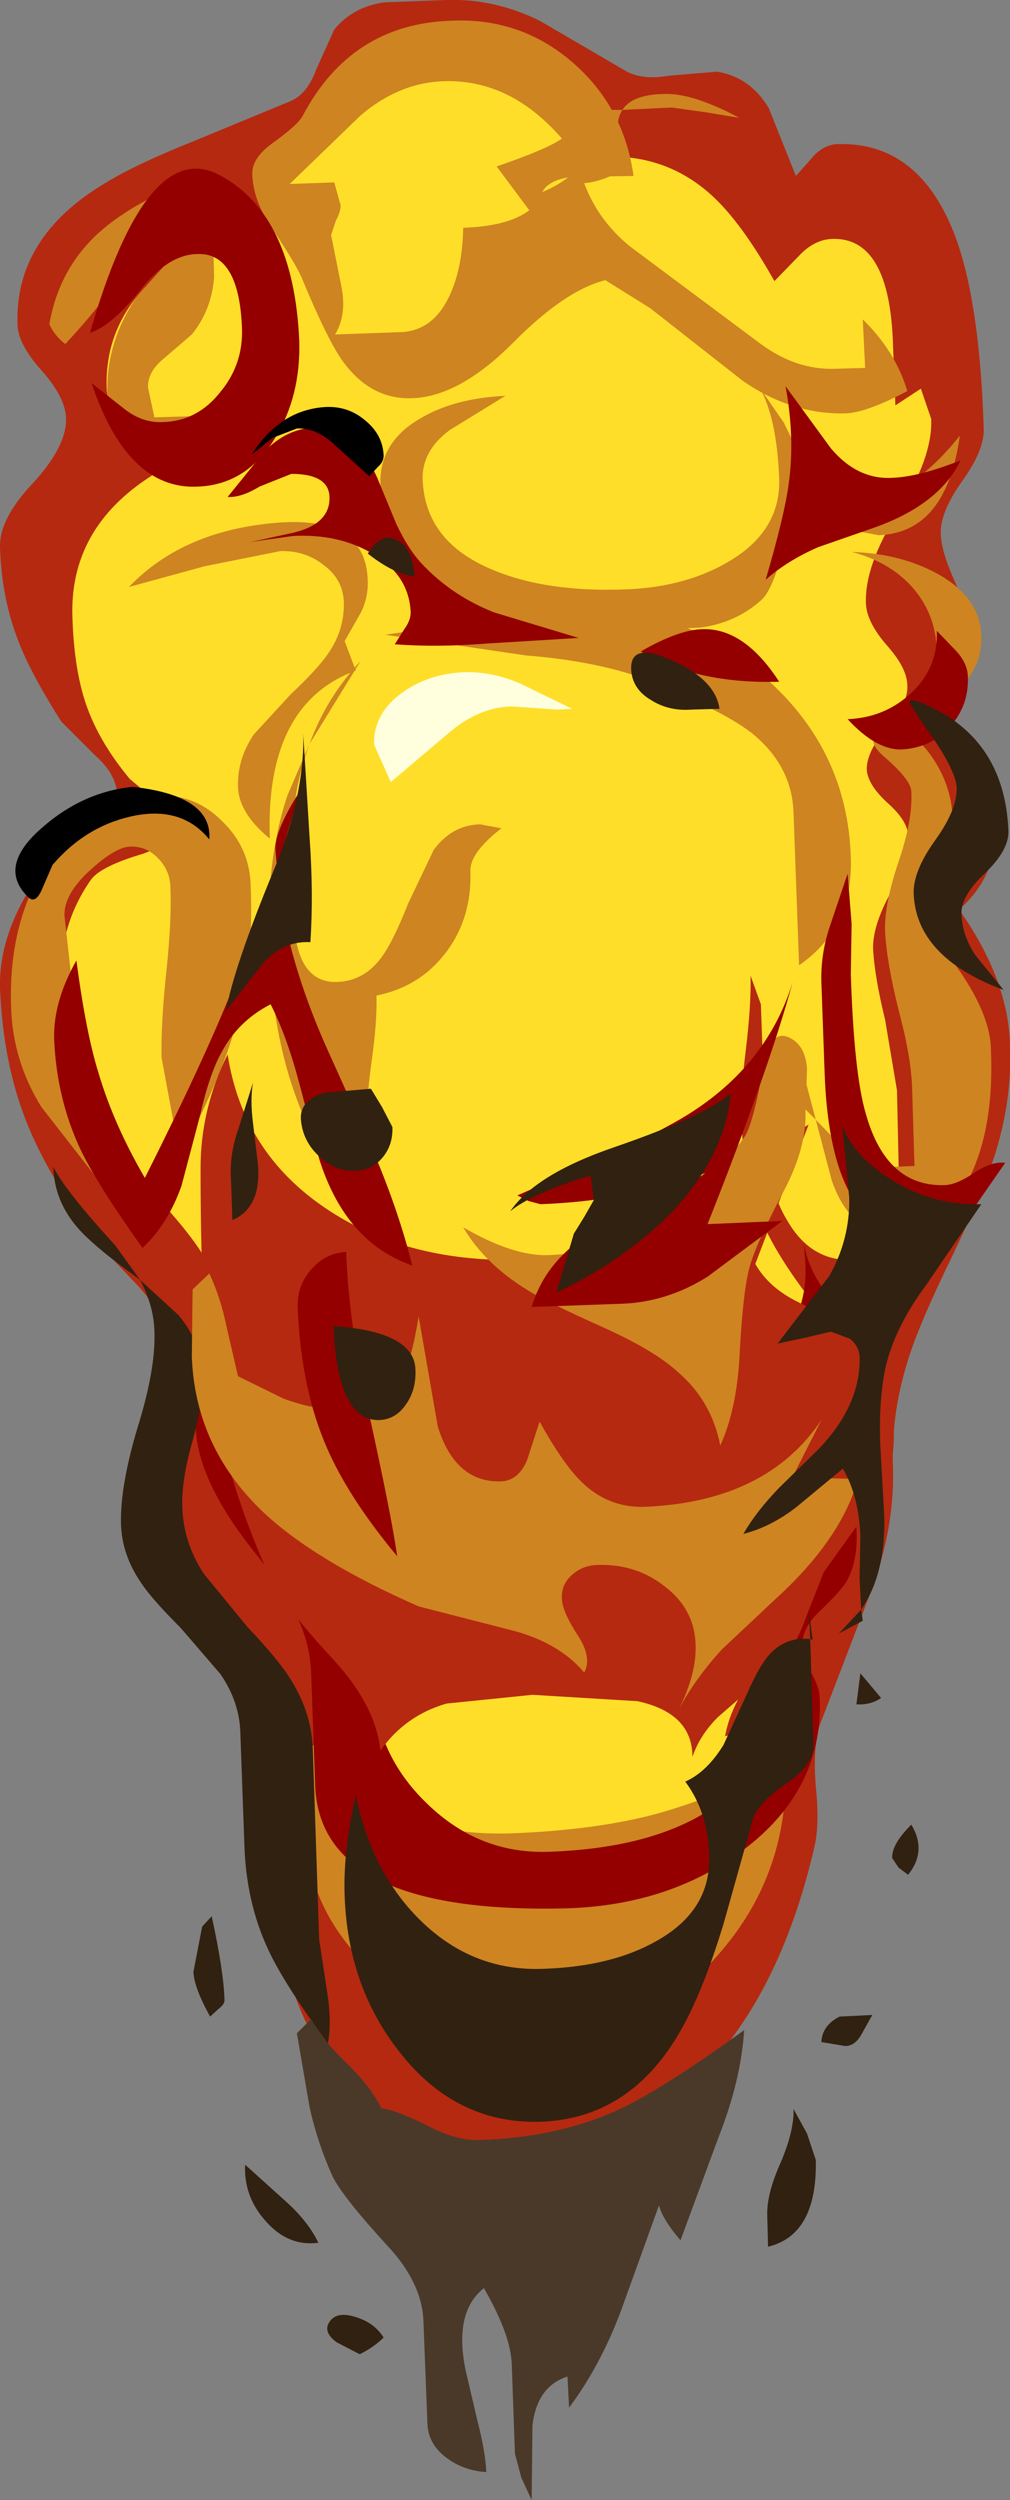 <?xml version="1.0" encoding="UTF-8" standalone="no"?>
<svg xmlns:xlink="http://www.w3.org/1999/xlink" height="156.95px" width="63.45px" xmlns="http://www.w3.org/2000/svg">
  <rect width="100%" height="100%" fill="#808080" stroke="none"/>
  <g transform="matrix(1.0, 0.0, 0.0, 1.0, 34.25, 156.5)">
    <path d="M14.05 -149.7 Q12.9 -151.65 10.8 -152.0 L7.8 -151.75 Q6.1 -151.45 5.05 -152.05 L-0.35 -155.2 Q-3.2 -156.6 -6.2 -156.5 L-10.15 -156.35 Q-12.1 -156.05 -13.25 -154.65 L-14.4 -152.1 Q-14.95 -150.6 -16.0 -150.15 L-22.05 -147.65 Q-25.7 -146.2 -27.65 -145.0 -33.35 -141.6 -33.15 -136.1 -33.1 -134.85 -31.6 -133.2 -30.15 -131.55 -30.1 -130.25 -30.05 -128.5 -32.15 -126.2 -34.3 -123.95 -34.25 -122.15 -34.15 -119.0 -33.15 -116.4 -32.4 -114.35 -30.4 -111.2 L-28.25 -109.05 Q-26.95 -107.9 -26.9 -106.65 -26.85 -105.4 -28.45 -104.4 -30.65 -103.05 -31.05 -102.55 -34.35 -98.45 -34.25 -94.45 -34.05 -89.75 -32.6 -86.1 -31.35 -82.9 -28.3 -78.65 L-25.65 -75.85 Q-24.2 -74.35 -24.15 -72.7 -24.05 -70.8 -25.05 -67.9 -26.05 -64.95 -26.0 -63.05 -25.9 -60.35 -24.5 -57.8 L-21.45 -53.6 Q-19.25 -50.9 -18.4 -49.4 -17.0 -46.85 -16.9 -44.15 L-16.6 -36.2 Q-16.4 -29.9 -12.2 -25.5 -7.85 -21.0 -1.8 -21.2 5.6 -21.45 10.6 -27.15 14.95 -32.1 16.9 -40.5 17.25 -41.9 17.0 -44.35 16.8 -46.7 17.25 -48.2 L20.3 -56.15 Q21.95 -60.35 21.85 -64.25 21.7 -67.85 22.9 -71.45 23.6 -73.6 25.55 -77.6 27.45 -81.55 28.15 -83.7 29.35 -87.3 29.2 -90.9 29.1 -95.0 26.0 -99.4 28.55 -101.6 28.4 -105.35 28.3 -107.55 26.45 -109.3 L22.7 -112.45 25.2 -114.75 Q26.35 -116.1 26.3 -117.7 26.3 -118.75 25.6 -120.3 24.9 -121.9 24.85 -122.95 24.8 -124.35 26.2 -126.3 27.6 -128.25 27.55 -129.6 27.3 -137.45 25.8 -141.55 23.55 -147.65 18.3 -147.45 17.55 -147.4 16.9 -146.75 L15.75 -145.45 14.05 -149.7" fill="#b52910" fill-rule="evenodd" stroke="none"/>
    <path d="M21.85 -134.85 Q21.65 -141.65 18.0 -141.5 16.95 -141.45 16.05 -140.55 L14.4 -138.85 Q12.35 -142.5 10.5 -144.2 8.05 -146.45 4.8 -146.65 2.45 -146.8 -1.1 -149.1 -4.45 -151.25 -7.0 -151.15 -9.0 -151.1 -10.75 -148.5 -12.85 -145.4 -14.25 -144.7 L-19.0 -142.45 Q-21.8 -141.1 -23.35 -140.0 -27.7 -136.9 -27.55 -132.15 -27.5 -130.8 -26.4 -129.35 -25.05 -127.55 -24.7 -126.65 -29.9 -123.35 -29.7 -117.75 -29.6 -114.5 -28.85 -112.3 -28.05 -109.95 -26.1 -107.6 L-24.55 -106.3 Q-23.7 -105.55 -23.65 -104.65 -23.6 -103.35 -25.6 -102.8 -28.0 -102.05 -28.55 -101.25 -29.95 -99.25 -30.3 -96.9 -30.6 -95.2 -30.45 -91.9 -30.35 -89.0 -28.7 -86.4 -27.7 -84.8 -25.1 -82.1 -22.55 -79.4 -21.55 -77.8 -19.85 -75.2 -19.75 -72.25 L-19.5 -64.75 Q-19.35 -60.4 -15.45 -56.45 L-12.0 -53.1 Q-9.95 -51.0 -8.8 -48.95 L-12.8 -48.85 -12.45 -38.55 Q-12.3 -33.8 -7.35 -31.65 -3.4 -29.95 2.6 -30.15 8.0 -30.3 10.75 -36.1 12.45 -39.6 13.95 -48.2 L11.3 -47.5 Q11.65 -49.4 12.95 -51.05 L15.6 -53.65 18.0 -56.3 Q19.0 -57.9 18.95 -59.8 L18.4 -63.5 Q17.85 -65.75 17.8 -67.2 17.75 -68.3 18.6 -69.8 19.45 -71.35 19.4 -72.4 19.35 -73.35 18.2 -74.05 16.65 -74.95 16.3 -75.4 14.25 -78.15 13.45 -80.25 12.45 -82.7 12.35 -85.85 12.25 -87.75 12.6 -90.55 12.95 -93.45 12.9 -95.25 L13.55 -93.45 13.85 -85.0 Q13.95 -81.9 15.25 -79.8 16.7 -77.35 19.2 -77.4 21.85 -77.5 22.25 -81.15 L22.1 -88.05 21.35 -92.5 Q20.7 -95.15 20.6 -96.9 20.55 -98.35 21.7 -100.45 22.85 -102.6 22.8 -104.0 22.8 -104.95 21.5 -106.1 20.25 -107.25 20.2 -108.2 20.2 -109.35 21.5 -110.85 22.8 -112.3 22.75 -113.45 22.75 -114.55 21.45 -116.0 20.2 -117.45 20.15 -118.6 20.05 -121.0 22.2 -124.4 24.35 -127.8 24.25 -130.2 L23.6 -132.1 22.0 -131.05 21.85 -134.85" fill="#ffde29" fill-rule="evenodd" stroke="none"/>
    <path d="M5.55 -145.45 Q4.95 -149.8 1.7 -152.6 -1.55 -155.4 -5.9 -155.2 -12.2 -155.0 -15.25 -149.2 -15.55 -148.65 -17.15 -147.5 -18.45 -146.55 -18.4 -145.55 -18.35 -143.9 -17.15 -142.15 -15.55 -139.75 -15.25 -138.95 -13.65 -135.1 -12.7 -133.8 -10.95 -131.4 -8.35 -131.5 -5.4 -131.6 -2.05 -134.95 1.5 -138.55 4.2 -139.0 L1.45 -141.15 Q-0.3 -142.2 -0.35 -143.65 -0.4 -145.15 1.7 -145.4 L5.55 -145.45" fill="#ce8421" fill-rule="evenodd" stroke="none"/>
    <path d="M4.85 -149.6 L7.95 -149.75 10.1 -149.45 12.2 -149.1 Q9.2 -150.7 7.4 -150.6 5.45 -150.55 4.85 -149.6 L3.25 -149.6 Q3.4 -145.65 -0.7 -144.25 -0.35 -141.75 1.95 -140.05 L6.6 -137.15 12.4 -132.6 Q15.5 -130.45 18.9 -130.55 20.2 -130.6 22.75 -131.95 22.0 -134.45 19.95 -136.45 L20.1 -133.4 18.25 -133.35 Q15.8 -133.25 13.55 -134.9 L5.3 -141.05 Q3.3 -142.7 2.45 -145.0 3.7 -145.1 5.25 -146.05 L4.55 -148.45 Q4.55 -149.15 4.85 -149.6" fill="#ce8421" fill-rule="evenodd" stroke="none"/>
    <path d="M16.15 -127.6 L15.0 -129.95 13.45 -132.2 Q14.55 -130.3 14.7 -126.45 14.8 -123.25 11.7 -121.35 8.95 -119.65 5.1 -119.5 0.05 -119.3 -3.35 -120.75 -7.55 -122.5 -7.7 -126.4 -7.75 -128.2 -6.0 -129.5 L-2.5 -131.65 Q-5.75 -131.5 -7.9 -130.2 -10.45 -128.7 -10.35 -126.05 -10.2 -121.2 -5.1 -118.75 -0.85 -116.7 5.2 -116.9 L9.75 -117.1 Q12.0 -117.4 13.6 -118.85 14.25 -119.45 14.9 -121.8 15.45 -123.65 16.65 -123.7 L18.8 -123.3 20.95 -122.9 Q25.2 -123.05 26.05 -129.15 22.85 -125.15 19.65 -125.05 17.5 -125.0 16.15 -127.6" fill="#ce8421" fill-rule="evenodd" stroke="none"/>
    <path d="M-17.3 -132.75 L-19.05 -131.2 Q-20.05 -130.45 -21.15 -130.4 L-24.55 -130.3 -24.95 -132.15 Q-25.0 -133.15 -23.95 -134.0 L-22.2 -135.5 Q-20.95 -137.05 -20.8 -139.1 L-20.9 -143.2 -25.6 -137.95 Q-27.65 -135.0 -27.5 -131.6 -27.45 -129.5 -25.65 -128.15 -24.0 -126.8 -21.75 -126.9 -17.05 -127.1 -17.2 -130.0 L-17.3 -132.75" fill="#ce8421" fill-rule="evenodd" stroke="none"/>
    <path d="M-23.5 -144.7 Q-26.8 -143.2 -28.5 -141.45 -30.6 -139.3 -31.15 -136.15 -30.85 -135.45 -30.15 -134.9 -25.75 -139.6 -23.5 -144.7" fill="#ce8421" fill-rule="evenodd" stroke="none"/>
    <path d="M-26.15 -119.65 L-21.4 -120.95 -16.65 -121.9 Q-15.1 -121.95 -13.95 -121.05 -12.7 -120.15 -12.65 -118.7 -12.6 -116.95 -13.65 -115.45 -14.3 -114.5 -16.0 -112.9 L-18.3 -110.4 Q-19.35 -108.85 -19.3 -107.1 -19.25 -105.45 -17.3 -103.85 -17.6 -112.3 -11.9 -114.4 L-12.6 -116.25 -11.55 -118.1 Q-11.1 -119.05 -11.15 -120.1 -11.3 -124.25 -17.2 -123.65 -22.85 -123.1 -26.15 -119.65" fill="#ce8421" fill-rule="evenodd" stroke="none"/>
    <path d="M15.6 -105.5 L15.95 -95.9 Q19.35 -98.25 19.2 -102.65 19.0 -109.5 13.65 -114.1 8.4 -118.65 1.35 -118.4 L-4.35 -117.5 -10.05 -116.65 -1.2 -115.35 Q3.9 -114.95 7.35 -113.45 11.4 -111.7 12.95 -110.5 15.5 -108.45 15.6 -105.5" fill="#ce8421" fill-rule="evenodd" stroke="none"/>
    <path d="M-14.8 -109.8 L-11.6 -115.0 Q-13.75 -112.7 -14.8 -109.8 L-16.2 -106.55 Q-17.55 -102.5 -17.35 -97.1 -17.15 -91.55 -15.55 -87.35 -14.15 -83.55 -10.65 -78.65 L-9.65 -77.75 Q-11.05 -81.3 -11.2 -85.75 -11.25 -87.4 -10.9 -89.9 -10.55 -92.4 -10.6 -94.0 -7.85 -94.55 -6.2 -96.75 -4.6 -98.9 -4.7 -101.8 -4.75 -102.95 -2.75 -104.5 L-4.1 -104.75 Q-5.85 -104.7 -7.0 -103.15 L-8.6 -99.8 Q-9.55 -97.4 -10.25 -96.45 -11.35 -94.9 -13.1 -94.85 -15.15 -94.8 -15.65 -97.45 L-15.9 -102.5 Q-16.05 -106.5 -14.8 -109.8" fill="#ce8421" fill-rule="evenodd" stroke="none"/>
    <path d="M-31.4 -102.2 Q-33.75 -98.4 -33.55 -93.25 -33.45 -89.9 -31.65 -87.0 L-27.4 -81.55 -26.4 -80.65 -28.3 -85.5 Q-29.2 -87.95 -29.25 -90.5 L-30.2 -99.0 Q-30.25 -100.4 -28.5 -101.95 -27.0 -103.3 -26.1 -103.35 -25.1 -103.4 -24.35 -102.65 -23.6 -101.9 -23.55 -100.9 -23.45 -98.8 -23.8 -95.5 -24.15 -92.2 -24.1 -90.1 L-22.95 -83.9 Q-20.35 -88.8 -19.45 -92.1 -18.3 -96.0 -18.5 -100.85 -18.55 -103.25 -20.25 -104.9 -21.95 -106.65 -24.3 -106.55 -28.75 -106.4 -31.4 -102.2" fill="#ce8421" fill-rule="evenodd" stroke="none"/>
    <path d="M0.2 -28.7 Q6.75 -28.9 11.1 -34.05 15.35 -39.05 15.1 -45.8 10.3 -43.5 6.7 -42.55 3.0 -41.6 -2.15 -41.4 -10.7 -41.15 -13.95 -47.1 L-15.3 -46.7 -15.15 -42.0 Q-14.95 -36.15 -10.3 -32.3 -5.8 -28.45 0.2 -28.7" fill="#ce8421" fill-rule="evenodd" stroke="none"/>
    <path d="M19.25 -121.85 Q21.6 -121.25 23.05 -119.65 24.55 -117.95 24.6 -115.65 24.65 -113.05 21.5 -111.75 23.8 -111.6 25.6 -112.95 27.45 -114.4 27.4 -116.55 27.35 -119.0 24.6 -120.5 22.3 -121.75 19.25 -121.85" fill="#ce8421" fill-rule="evenodd" stroke="none"/>
    <path d="M22.2 -102.4 Q21.3 -99.75 21.35 -98.05 21.45 -96.1 22.2 -93.1 23.0 -90.1 23.05 -88.2 L23.2 -83.3 21.95 -83.25 Q20.25 -83.2 18.85 -84.3 L17.0 -86.2 18.0 -82.4 Q19.15 -79.05 21.85 -79.15 25.3 -79.3 26.9 -83.1 28.2 -86.15 28.0 -90.65 27.95 -92.9 25.75 -95.95 23.6 -99.0 23.5 -101.2 23.5 -102.1 24.55 -103.2 25.65 -104.3 25.6 -105.15 25.5 -107.4 24.1 -109.25 22.55 -111.3 20.9 -110.35 20.15 -109.95 21.4 -108.9 23.0 -107.5 23.0 -106.8 23.1 -105.05 22.2 -102.4 M16.3 -88.85 L16.35 -86.85 17.0 -86.2 16.3 -88.85" fill="#ce8421" fill-rule="evenodd" stroke="none"/>
    <path d="M-11.6 -149.25 L-16.05 -144.95 -13.25 -145.05 -12.85 -143.6 Q-12.85 -143.2 -13.15 -142.65 L-13.45 -141.75 -12.8 -138.5 Q-12.45 -136.75 -13.2 -135.5 L-9.1 -135.65 Q-7.1 -135.7 -6.05 -137.85 -5.2 -139.6 -5.15 -142.2 -2.3 -142.3 -1.0 -143.3 L-3.05 -146.05 Q0.15 -147.15 1.05 -147.8 -2.2 -151.55 -6.4 -151.4 -9.2 -151.3 -11.6 -149.25" fill="#ffde29" fill-rule="evenodd" stroke="none"/>
    <path d="M-13.55 -125.3 Q-13.5 -123.6 -15.85 -123.05 L-18.6 -122.45 -18.0 -122.55 -15.85 -122.85 Q-13.05 -123.0 -10.95 -121.8 -8.55 -120.45 -8.45 -118.05 -8.45 -117.55 -8.85 -117.0 L-9.45 -116.05 Q-6.75 -115.85 -3.65 -116.1 L2.1 -116.45 -3.2 -118.05 Q-5.75 -119.05 -7.6 -120.95 -8.55 -121.9 -9.35 -123.6 L-10.55 -126.5 Q-12.0 -129.75 -14.5 -129.65 -16.2 -129.6 -17.6 -128.2 L-19.95 -125.3 Q-19.1 -125.25 -17.95 -125.95 L-15.95 -126.75 Q-13.6 -126.75 -13.55 -125.3" fill="#940000" fill-rule="evenodd" stroke="none"/>
    <path d="M-15.45 -135.1 Q-15.8 -142.95 -20.35 -145.45 -25.0 -148.1 -28.6 -135.6 -27.2 -136.05 -25.3 -138.45 -23.65 -140.5 -21.9 -140.55 -19.25 -140.7 -19.05 -135.95 -18.95 -133.65 -20.4 -131.9 -21.85 -130.05 -24.05 -130.0 -25.3 -129.95 -26.4 -130.8 L-28.5 -132.45 Q-26.25 -125.75 -21.85 -125.95 -18.8 -126.05 -17.0 -128.95 -15.35 -131.6 -15.45 -135.1" fill="#940000" fill-rule="evenodd" stroke="none"/>
    <path d="M17.95 -128.35 L15.1 -132.25 Q15.7 -129.0 15.3 -126.15 15.05 -124.2 13.85 -120.1 15.2 -121.3 17.15 -122.15 L20.6 -123.35 Q24.75 -124.8 26.1 -127.6 23.45 -126.55 21.75 -126.5 19.6 -126.4 17.95 -128.35" fill="#940000" fill-rule="evenodd" stroke="none"/>
    <path d="M14.7 -113.7 Q12.5 -117.1 9.85 -117.0 8.35 -116.95 6.0 -115.6 9.55 -113.55 14.7 -113.7" fill="#940000" fill-rule="evenodd" stroke="none"/>
    <path d="M16.35 -77.0 Q16.45 -74.35 14.85 -72.25 13.65 -70.65 10.9 -68.75 12.65 -68.65 14.7 -69.5 L18.45 -71.0 18.85 -69.5 Q18.95 -66.5 16.45 -64.1 L11.2 -60.0 14.75 -59.7 Q16.6 -59.3 16.65 -57.8 16.7 -56.65 15.0 -55.25 13.3 -53.85 13.35 -52.65 L13.5 -48.7 Q13.65 -44.55 9.25 -42.25 5.75 -40.45 0.35 -40.25 -4.1 -40.05 -7.4 -43.25 -10.7 -46.4 -10.85 -50.9 -10.9 -51.65 -11.95 -52.15 L-13.5 -53.25 -16.2 -57.8 -18.95 -62.35 Q-20.2 -64.7 -20.45 -68.0 -20.85 -72.45 -21.25 -74.05 -22.0 -68.1 -21.95 -66.8 -21.8 -63.5 -18.3 -59.1 -16.55 -56.9 -15.9 -55.6 -14.75 -53.55 -14.7 -51.35 L-14.45 -44.4 Q-14.15 -36.25 1.55 -36.7 7.95 -36.95 12.5 -40.4 17.45 -44.15 17.25 -49.85 17.25 -50.55 16.7 -51.5 16.2 -52.45 16.15 -53.1 16.1 -54.25 17.2 -55.3 18.65 -56.7 18.95 -57.25 19.9 -58.95 19.4 -61.9 18.8 -65.2 19.25 -66.8 L20.15 -68.25 Q20.75 -69.0 20.75 -69.7 20.7 -71.65 18.55 -74.15 16.45 -76.6 16.25 -78.55 L16.35 -77.0" fill="#940000" fill-rule="evenodd" stroke="none"/>
    <path d="M27.0 -82.9 Q25.9 -82.15 25.15 -82.1 21.45 -81.95 20.15 -86.55 19.4 -89.05 19.2 -95.35 L19.25 -98.5 19.0 -101.65 17.85 -98.25 Q17.3 -96.55 17.35 -94.85 L17.55 -89.25 Q17.9 -78.65 23.75 -78.9 25.5 -78.95 26.75 -80.4 L28.9 -83.5 Q28.05 -83.6 27.0 -82.9" fill="#940000" fill-rule="evenodd" stroke="none"/>
    <path d="M24.6 -116.9 Q24.7 -114.6 23.0 -113.0 21.35 -111.45 19.0 -111.35 20.8 -109.4 22.4 -109.45 24.25 -109.55 25.45 -110.9 26.65 -112.25 26.55 -114.1 26.5 -114.9 25.8 -115.65 L24.6 -116.9" fill="#940000" fill-rule="evenodd" stroke="none"/>
    <path d="M0.75 -111.95 L1.7 -112.0 -1.6 -113.6 Q-3.35 -114.35 -5.1 -114.3 -7.35 -114.2 -9.0 -113.0 -10.8 -111.7 -10.75 -109.75 L-9.7 -107.4 -6.1 -110.45 Q-4.2 -112.1 -2.1 -112.15 L0.75 -111.95" fill="#ffffde" fill-rule="evenodd" stroke="none"/>
    <path d="M-10.1 -122.75 L-10.7 -122.35 -11.15 -121.75 Q-9.5 -120.45 -8.2 -120.3 -8.4 -122.8 -10.1 -122.75" fill="#312110" fill-rule="evenodd" stroke="none"/>
    <path d="M5.4 -114.5 Q5.45 -113.25 6.65 -112.55 7.75 -111.85 9.15 -111.95 L10.95 -112.0 Q10.7 -113.8 8.05 -115.0 5.35 -116.25 5.4 -114.5" fill="#312110" fill-rule="evenodd" stroke="none"/>
    <path d="M26.15 -99.1 Q26.1 -100.25 27.65 -101.7 29.15 -103.15 29.1 -104.35 28.85 -110.35 23.45 -112.45 22.75 -112.7 22.95 -112.25 L23.85 -110.9 Q25.8 -108.2 25.85 -107.05 25.9 -105.7 24.5 -103.75 23.1 -101.8 23.15 -100.4 23.3 -96.4 28.8 -94.35 L27.05 -96.5 Q26.2 -97.75 26.15 -99.1" fill="#312110" fill-rule="evenodd" stroke="none"/>
    <path d="M-25.45 -76.15 L-27.0 -78.3 Q-30.2 -81.8 -30.9 -83.25 -30.85 -81.15 -29.4 -79.45 -28.5 -78.4 -26.2 -76.7 L-25.45 -76.15 Q-24.6 -74.55 -24.55 -72.95 -24.45 -70.6 -25.6 -66.9 -26.7 -63.25 -26.65 -60.85 -26.6 -58.9 -25.4 -57.15 -24.75 -56.15 -22.9 -54.3 L-20.4 -51.4 Q-19.2 -49.65 -19.15 -47.7 L-18.9 -40.75 Q-18.8 -37.1 -17.4 -34.1 -16.4 -31.95 -13.65 -28.2 -13.4 -29.6 -13.7 -31.45 L-14.2 -34.75 -14.6 -46.75 Q-14.7 -49.0 -15.95 -51.0 -16.7 -52.25 -18.7 -54.35 L-21.45 -57.7 Q-22.75 -59.7 -22.8 -61.95 -22.85 -63.6 -22.15 -66.05 -21.45 -68.55 -21.55 -70.15 -21.6 -72.25 -23.05 -73.95 L-25.45 -76.15" fill="#312110" fill-rule="evenodd" stroke="none"/>
    <path d="M-30.95 -102.2 Q-28.9 -104.6 -26.0 -105.25 -22.85 -105.95 -21.1 -103.8 -20.9 -106.55 -25.9 -107.1 -29.05 -106.8 -31.65 -104.5 -34.45 -102.05 -32.45 -100.15 -32.0 -99.75 -31.6 -100.7 L-30.95 -102.2" fill="#000000" fill-rule="evenodd" stroke="none"/>
    <path d="M-13.75 -130.95 Q-16.65 -130.8 -18.45 -127.95 L-17.15 -129.0 -15.6 -129.6 Q-14.35 -129.65 -13.2 -128.55 L-11.05 -126.6 -10.5 -127.2 Q-10.15 -127.5 -10.15 -127.9 -10.2 -129.2 -11.3 -130.1 -12.35 -131.0 -13.75 -130.95" fill="#000000" fill-rule="evenodd" stroke="none"/>
    <path d="M1.4 -7.3 L1.5 -5.35 Q3.45 -7.95 4.75 -11.4 L7.15 -18.05 Q7.35 -17.2 8.5 -15.85 L10.9 -22.35 Q12.3 -25.9 12.5 -29.05 7.3 -25.3 4.7 -24.1 0.85 -22.3 -4.15 -22.15 -5.5 -22.1 -7.2 -22.95 -9.25 -24.0 -10.3 -24.15 -10.95 -25.5 -12.5 -27.0 -14.05 -28.5 -14.7 -29.75 L-15.6 -28.85 -14.8 -24.2 Q-14.3 -21.95 -13.35 -19.85 -12.7 -18.55 -9.9 -15.5 -7.75 -13.2 -7.65 -10.8 L-7.4 -4.35 Q-7.35 -3.05 -6.2 -2.2 -5.15 -1.4 -3.7 -1.3 -3.75 -2.55 -4.25 -4.5 L-5.0 -7.7 Q-5.75 -11.35 -3.85 -12.85 -2.15 -9.9 -2.1 -8.05 L-1.9 -2.45 -1.5 -0.95 -0.85 0.45 -0.8 -4.25 Q-0.5 -6.7 1.4 -7.3" fill="#4a3929" fill-rule="evenodd" stroke="none"/>
    <path d="M19.8 -51.45 L19.55 -49.5 Q20.45 -49.45 21.1 -49.9 L19.8 -51.45" fill="#312110" fill-rule="evenodd" stroke="none"/>
    <path d="M23.0 -41.95 Q21.75 -40.7 21.8 -39.85 L22.2 -39.25 22.8 -38.8 Q24.0 -40.3 23.0 -41.95" fill="#312110" fill-rule="evenodd" stroke="none"/>
    <path d="M18.5 -29.9 Q17.4 -29.35 17.35 -28.3 L18.85 -28.05 Q19.45 -28.05 19.85 -28.75 L20.55 -30.0 18.5 -29.9" fill="#312110" fill-rule="evenodd" stroke="none"/>
    <path d="M15.6 -24.1 Q15.65 -22.75 14.8 -20.75 13.9 -18.75 13.95 -17.4 L14.0 -15.45 Q17.1 -16.2 17.0 -20.9 L16.45 -22.55 15.6 -24.1" fill="#312110" fill-rule="evenodd" stroke="none"/>
    <path d="M-22.1 -32.7 Q-22.05 -31.7 -21.05 -29.9 L-20.5 -30.4 Q-20.1 -30.7 -20.15 -31.0 -20.2 -32.75 -20.95 -36.2 L-21.55 -35.55 -22.1 -32.7" fill="#312110" fill-rule="evenodd" stroke="none"/>
    <path d="M-18.85 -20.6 Q-18.95 -18.6 -17.55 -17.05 -16.15 -15.45 -14.25 -15.7 -14.9 -17.05 -16.3 -18.3 L-18.85 -20.6" fill="#312110" fill-rule="evenodd" stroke="none"/>
    <path d="M-11.65 -8.7 Q-10.75 -9.15 -10.15 -9.75 -10.75 -10.7 -11.95 -11.05 -13.25 -11.45 -13.65 -10.55 -13.85 -10.0 -13.1 -9.45 L-11.65 -8.7" fill="#312110" fill-rule="evenodd" stroke="none"/>
    <path d="M11.6 -83.0 L7.4 -80.25 Q2.65 -77.4 -2.25 -77.4 -9.0 -77.4 -13.8 -80.65 -19.0 -84.15 -19.95 -90.3 -21.65 -86.9 -21.65 -83.15 -21.65 -74.3 -21.05 -70.05 -20.2 -63.9 -17.35 -57.6 -16.55 -55.8 -13.25 -52.25 -10.65 -49.4 -10.35 -46.6 -8.8 -48.8 -6.2 -49.55 L-0.8 -50.1 5.8 -49.7 Q9.25 -48.95 9.25 -46.2 9.7 -47.55 10.85 -48.7 L14.65 -52.0 Q15.7 -53.05 16.3 -54.75 L17.5 -57.8 20.4 -61.85 Q21.9 -63.95 21.9 -66.2 21.9 -71.2 19.3 -73.0 L15.9 -74.75 Q14.05 -75.65 13.2 -77.15 L16.55 -85.9 11.6 -83.0" fill="#b52910" fill-rule="evenodd" stroke="none"/>
    <path d="M0.15 -77.7 Q-2.05 -77.65 -5.15 -79.45 -3.8 -77.15 -1.1 -75.5 0.0 -74.8 3.9 -73.05 6.95 -71.65 8.35 -70.35 10.45 -68.55 11.0 -65.75 12.0 -67.95 12.2 -71.2 12.4 -75.2 12.8 -76.8 13.15 -78.25 15.0 -81.75 16.45 -84.5 16.35 -86.8 L16.45 -89.4 Q16.35 -90.8 15.45 -91.3 14.15 -92.05 13.7 -89.5 13.05 -85.85 12.5 -85.1 7.35 -77.95 0.15 -77.7" fill="#ce8421" fill-rule="evenodd" stroke="none"/>
    <path d="M17.55 -63.7 L15.4 -63.5 17.35 -67.35 Q13.9 -62.2 6.2 -61.9 3.95 -61.85 2.3 -63.45 1.15 -64.55 -0.35 -67.25 L-1.15 -64.8 Q-1.7 -63.55 -2.75 -63.5 -5.65 -63.4 -6.75 -66.95 L-7.95 -73.85 Q-8.4 -71.1 -9.0 -69.95 -9.9 -68.0 -11.7 -67.95 -14.2 -67.85 -16.45 -68.7 L-19.3 -70.1 -20.05 -73.35 Q-20.4 -75.05 -21.1 -76.55 L-22.15 -75.55 -22.2 -71.35 Q-22.0 -65.7 -17.8 -61.65 -14.55 -58.55 -7.95 -55.65 L-2.3 -54.2 Q0.8 -53.45 2.45 -51.5 2.95 -52.4 2.1 -53.75 1.05 -55.35 1.05 -56.15 1.0 -57.0 1.65 -57.6 2.3 -58.2 3.2 -58.25 5.65 -58.35 7.45 -56.95 9.4 -55.5 9.45 -53.2 9.5 -51.4 8.4 -49.2 9.45 -51.15 11.1 -52.95 L14.4 -56.05 Q18.6 -59.85 19.65 -63.65 L17.55 -63.7" fill="#ce8421" fill-rule="evenodd" stroke="none"/>
    <path d="M10.2 -76.35 L14.9 -79.85 10.2 -79.65 Q14.05 -89.35 15.55 -94.85 13.95 -89.65 9.0 -86.55 7.15 -85.4 3.9 -83.95 L-1.75 -81.45 -1.05 -81.1 -0.3 -80.9 Q5.2 -81.1 10.05 -82.85 8.75 -81.9 6.75 -81.0 L3.55 -79.5 Q0.1 -77.65 -0.85 -74.45 L4.8 -74.65 Q7.65 -74.75 10.2 -76.35" fill="#940000" fill-rule="evenodd" stroke="none"/>
    <path d="M-16.85 -102.05 L-15.4 -106.85 Q-17.0 -104.35 -16.95 -103.15 L-16.85 -102.05 Q-18.25 -97.85 -19.65 -94.4 -21.5 -89.8 -25.15 -82.55 -27.1 -85.9 -28.05 -89.1 -28.85 -91.65 -29.45 -96.2 -30.9 -93.65 -30.85 -91.3 -30.7 -87.55 -29.2 -84.35 -28.15 -82.15 -25.3 -78.15 -23.7 -79.65 -22.85 -82.05 L-21.7 -86.4 Q-21.1 -89.05 -20.35 -90.4 -19.3 -92.4 -17.25 -93.45 -16.25 -91.5 -15.45 -88.5 L-14.2 -83.75 Q-12.55 -78.5 -8.35 -77.05 -9.2 -80.45 -10.75 -84.1 L-13.45 -90.1 Q-16.4 -96.5 -16.85 -102.05" fill="#940000" fill-rule="evenodd" stroke="none"/>
    <path d="M-15.55 -74.4 Q-15.35 -69.6 -13.9 -66.05 -12.55 -62.7 -9.3 -58.8 -9.65 -61.35 -11.2 -68.35 -12.35 -73.55 -12.5 -77.9 -13.8 -77.85 -14.7 -76.8 -15.6 -75.8 -15.55 -74.4" fill="#940000" fill-rule="evenodd" stroke="none"/>
    <path d="M-10.95 -88.15 L-13.85 -87.9 Q-15.4 -87.45 -15.35 -86.25 -15.25 -84.9 -14.25 -83.95 -13.25 -82.95 -11.9 -83.0 -10.85 -83.05 -10.2 -83.85 -9.55 -84.65 -9.6 -85.75 L-10.25 -87.0 -10.95 -88.15" fill="#312110" fill-rule="evenodd" stroke="none"/>
    <path d="M-13.3 -73.25 Q-13.05 -67.25 -10.4 -67.35 -9.35 -67.4 -8.7 -68.4 -8.1 -69.3 -8.15 -70.5 -8.2 -72.9 -13.3 -73.25" fill="#312110" fill-rule="evenodd" stroke="none"/>
    <path d="M11.65 -87.85 Q10.05 -86.45 4.4 -84.5 -0.6 -82.8 -2.2 -80.45 -0.9 -81.55 2.85 -82.7 L2.95 -81.95 3.05 -81.15 2.45 -80.1 1.8 -79.05 0.7 -75.35 Q4.95 -77.35 7.9 -80.35 11.3 -83.9 11.65 -87.85" fill="#312110" fill-rule="evenodd" stroke="none"/>
    <path d="M-18.35 -88.55 L-19.25 -85.7 Q-19.8 -84.15 -19.75 -82.8 L-19.65 -79.9 Q-17.8 -80.7 -18.05 -83.45 L-18.35 -85.95 Q-18.55 -87.5 -18.35 -88.55" fill="#312110" fill-rule="evenodd" stroke="none"/>
    <path d="M-17.1 -101.75 Q-19.55 -95.8 -20.05 -93.05 L-17.75 -96.0 Q-16.45 -97.45 -14.75 -97.35 -14.55 -100.4 -14.8 -103.9 L-15.2 -110.45 Q-15.1 -106.5 -17.1 -101.75" fill="#312110" fill-rule="evenodd" stroke="none"/>
    <path d="M27.4 -80.9 Q23.75 -80.8 20.8 -83.1 19.1 -84.45 18.65 -85.9 L18.75 -84.95 19.1 -81.3 Q19.15 -78.7 17.85 -76.4 L14.6 -72.15 16.25 -72.5 17.95 -72.9 19.15 -72.45 Q19.7 -72.0 19.75 -71.35 19.85 -68.3 17.15 -65.5 L14.7 -63.1 Q13.25 -61.6 12.45 -60.2 14.2 -60.65 15.8 -61.9 L18.7 -64.3 Q19.7 -62.6 19.8 -60.05 L19.75 -57.4 19.85 -55.45 Q21.4 -57.7 21.3 -61.35 L21.05 -65.8 Q20.95 -68.5 21.35 -70.5 21.9 -73.1 23.95 -75.85 L27.4 -80.9 M19.85 -55.45 L18.45 -53.95 19.95 -54.75 19.85 -55.45" fill="#312110" fill-rule="evenodd" stroke="none"/>
    <path d="M16.65 -53.6 L16.8 -53.55 16.55 -55.5 16.65 -53.6 Q15.2 -53.75 14.2 -52.75 13.5 -52.05 12.65 -50.1 L11.2 -46.95 Q10.15 -45.25 8.8 -44.65 10.25 -42.7 10.3 -39.95 10.4 -36.55 7.0 -34.65 4.2 -33.05 -0.05 -32.9 -4.55 -32.7 -7.85 -35.95 -10.9 -38.95 -11.9 -43.8 -12.7 -40.3 -12.6 -37.5 -12.4 -31.7 -9.05 -27.55 -5.5 -23.1 -0.2 -23.3 5.7 -23.55 8.85 -29.65 10.05 -31.95 11.2 -35.7 L13.05 -42.3 Q13.35 -43.3 15.25 -44.6 16.9 -45.75 16.85 -47.0 L16.65 -53.6" fill="#312110" fill-rule="evenodd" stroke="none"/>
  </g>
</svg>

